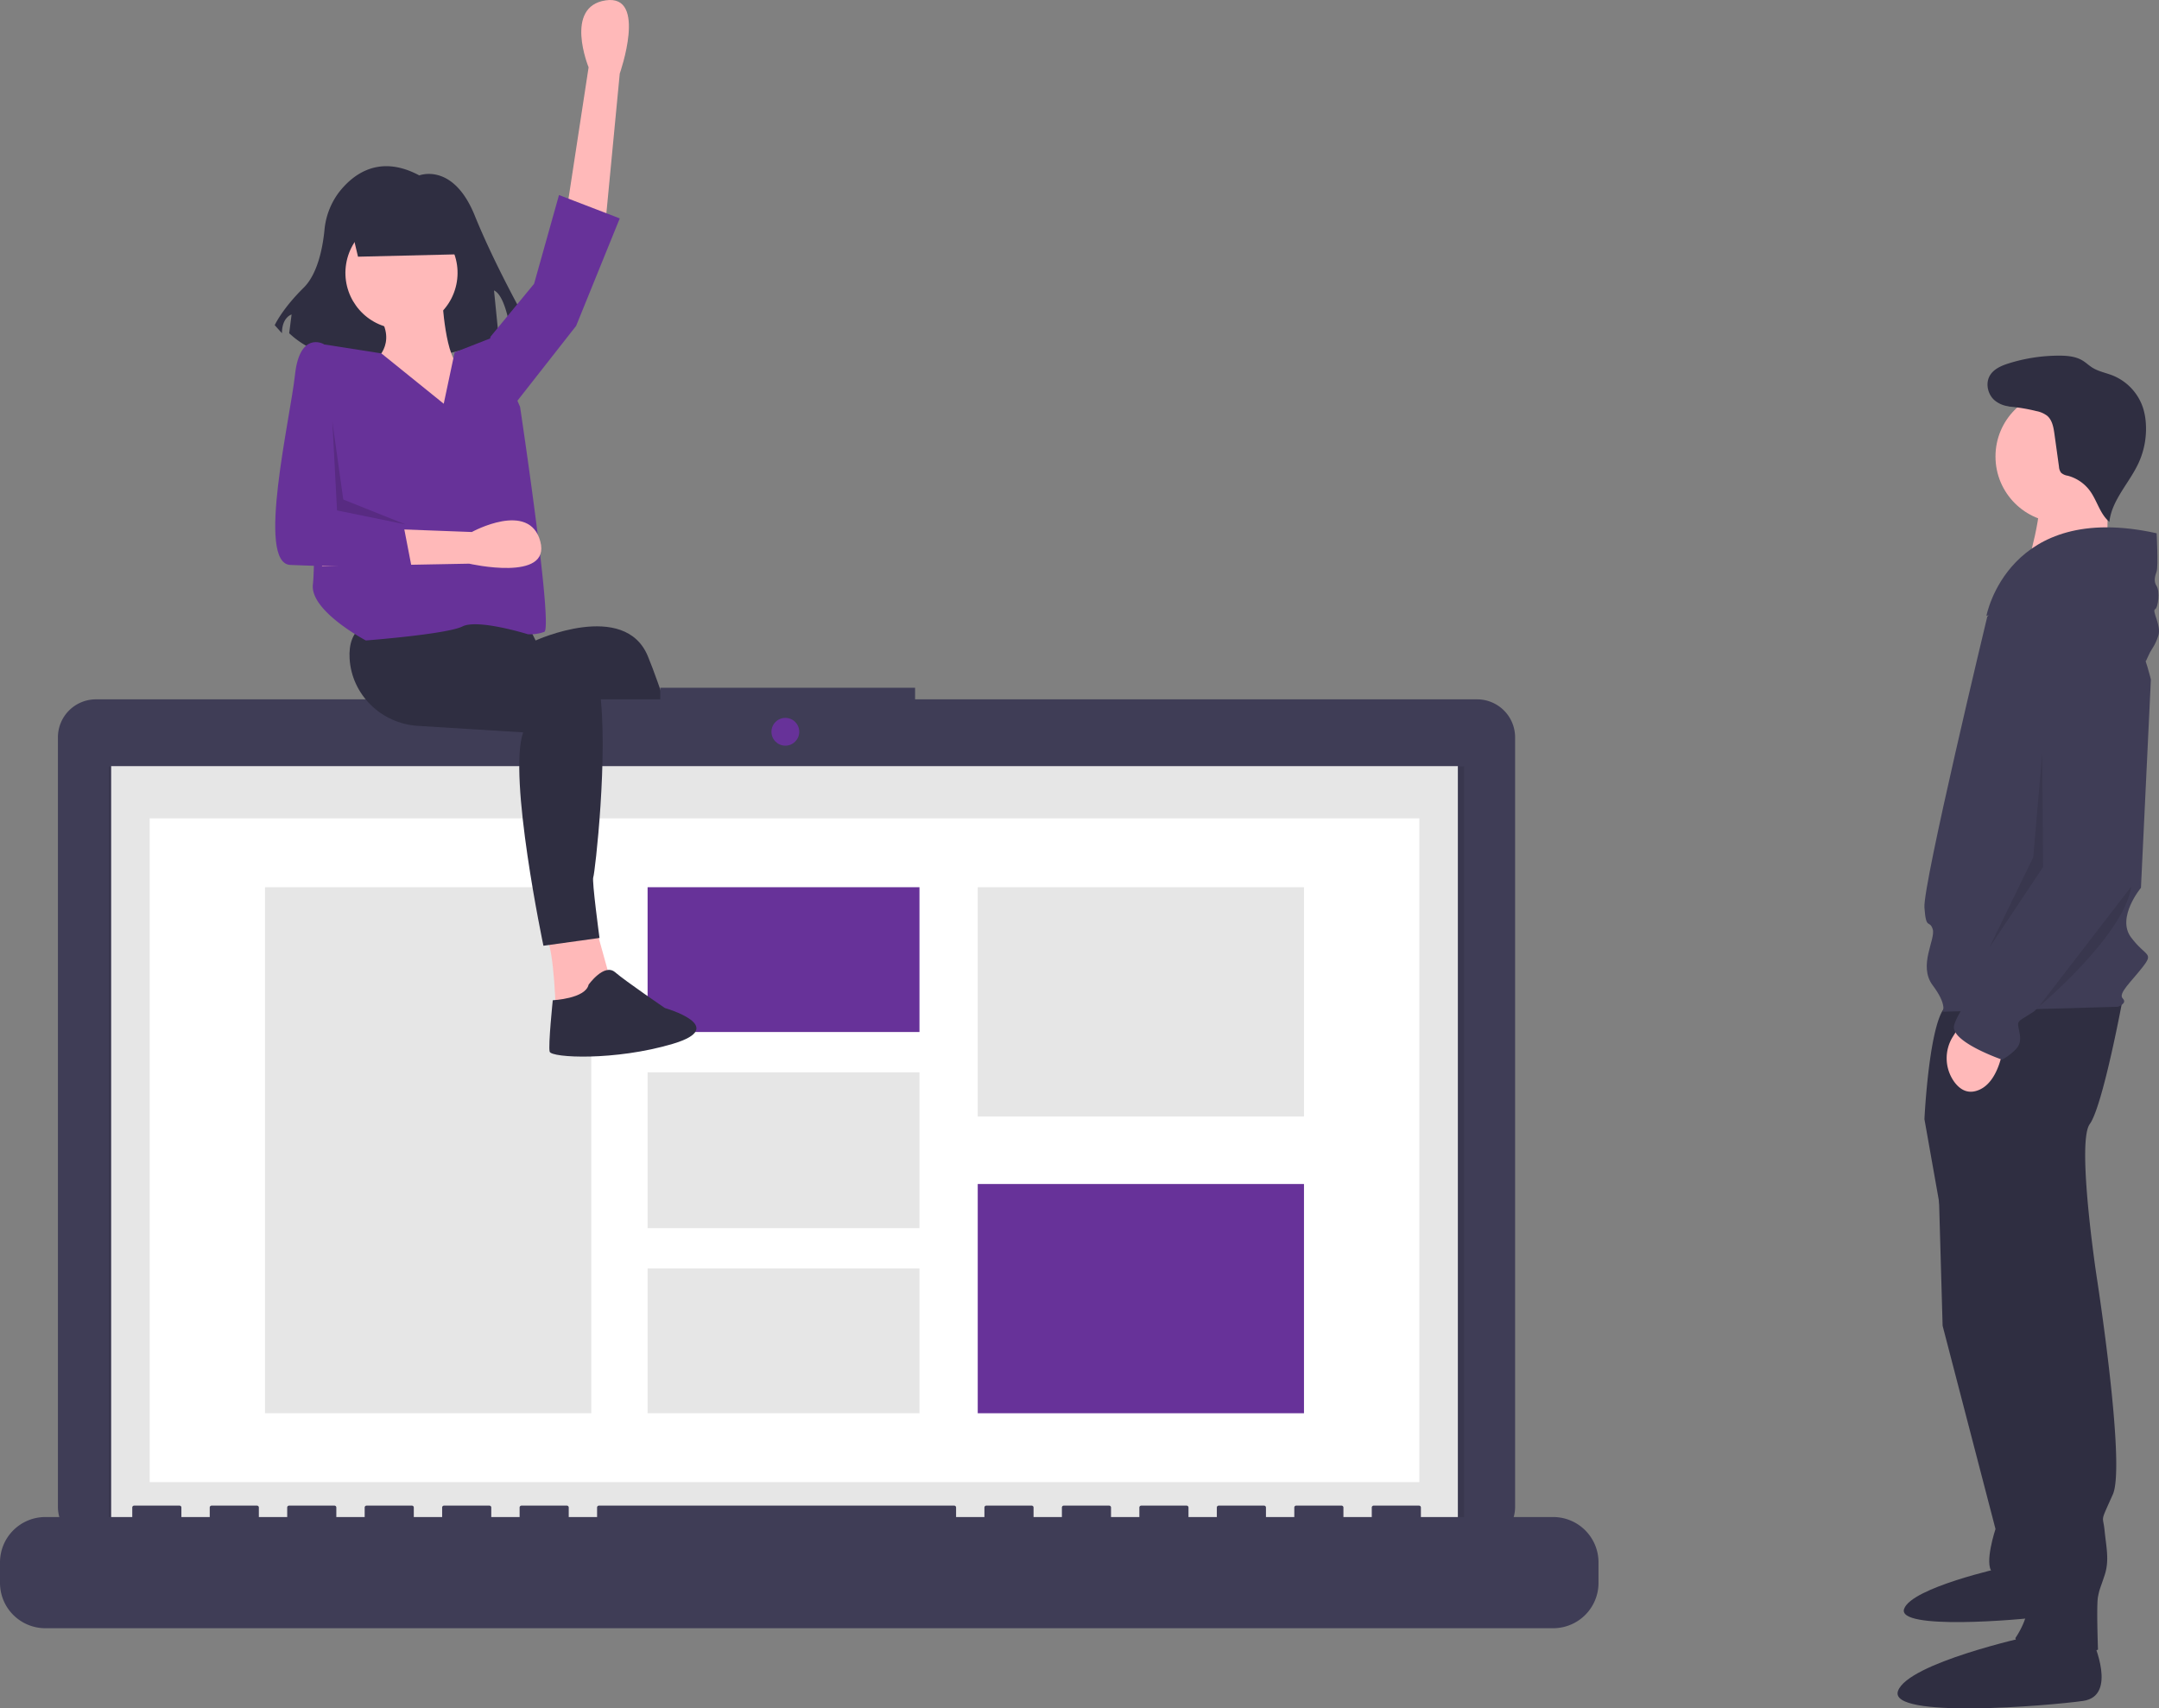 <svg id="ef801be8-9fb2-4433-98fc-7ef75631d0fc" data-name="Layer 1" xmlns="http://www.w3.org/2000/svg" width="881.389" height="697.508" viewBox="0 0 881.389 697.508"><rect x="0" y="0" width="881.389" height="697.508" fill="#808080" stroke="none"/><polygon points="277.171 365.785 286.074 393.129 298.156 382.954 291.797 361.334 277.171 365.785" fill="#ffb9b9"/><path d="M322.014,350.661l3.179,42.605,76.944,1.908,33.703,76.944,18.441-7.631s-20.985-72.493-30.523-95.385-45.785-6.359-45.785-6.359l-3.18-6.359Z" transform="translate(-159.305 -101.246)" fill="#2f2e41"/><path d="M441.563,489.287s1.272,20.349,3.18,21.621,16.533-1.272,16.533-1.272,4.394.976,22.257-3.815c20.081-5.387-2.544-13.354-2.544-13.354s-14.626-9.539-20.985-13.99-10.81,5.087-10.81,5.087C450.466,487.38,441.563,489.287,441.563,489.287Z" transform="translate(-159.305 -101.246)" fill="#2f2e41"/><path d="M950.333,571.681l2.024,70.851L973.95,725.529s-4.723,14.17-1.35,17.544,18.894,9.447,18.894,9.447L978.674,575.729Z" transform="translate(-159.305 -101.246)" fill="#2f2e41"/><path d="M997.213,742.727s7.7,16.941-3.08,18.481-60.576,5.647-57.496-3.08S977.192,741.187,977.192,741.187Z" transform="translate(-159.305 -101.246)" fill="#2f2e41"/><path d="M1025.908,508.927s-8.097,43.86-13.495,51.283,2.699,61.404,2.699,61.404,12.146,77.599,6.748,89.745-4.049,8.097-3.374,14.845,2.024,12.146,0,18.219-2.024,5.398-2.699,8.772,0,21.593,0,21.593-29.015,10.122-33.739-4.723c0,0,6.748-9.447,4.723-16.869a89.865,89.865,0,0,1-3.374-22.942V716.082l-31.04-116.061-7.422-41.836s2.024-42.511,9.447-46.559S1025.908,508.927,1025.908,508.927Z" transform="translate(-159.305 -101.246)" fill="#2f2e41"/><path d="M1013.762,771.414s10.122,22.268-4.049,24.292-79.623,7.422-75.575-4.049,53.307-22.268,53.307-22.268Z" transform="translate(-159.305 -101.246)" fill="#2f2e41"/><circle cx="841.629" cy="186.383" r="26.991" fill="#ffb9b9"/><path d="M1019.901,299.557l-.502,34.469-33.091.112s8.398-26.983,4.637-32.626S1019.901,299.557,1019.901,299.557Z" transform="translate(-159.305 -101.246)" fill="#ffb9b9"/><path d="M970.576,353.054s23.617-30.365,41.836-17.544,24.967,43.185,24.967,43.185l-4.049,85.021s-10.122,12.146-4.049,20.243,9.447,6.073,4.723,12.146-10.122,10.796-8.097,12.821-2.024,3.374-2.024,3.374l-71.526,2.024s2.024-2.699-4.049-10.796,1.35-18.894,0-22.942-2.699.675-3.374-8.772S970.576,353.054,970.576,353.054Z" transform="translate(-159.305 -101.246)" fill="#3f3d56"/><path d="M977.324,527.146s-1.35,16.869-11.471,19.568c-3.796,1.012-6.642-.917-8.718-3.724a16.571,16.571,0,0,1-.53-18.592l2.5-4Z" transform="translate(-159.305 -101.246)" fill="#ffb9b9"/><path d="M1039.741,318.978s.675,13.495,0,15.52-1.35,4.049,0,6.073.675,8.772-.675,9.447,2.699,6.748,1.35,10.796-2.699,5.398-3.374,6.748-1.762,3.767-1.762,3.767-19.831-42.23-36.026-32.108-29.015,13.495-29.015,13.495S979.011,305.483,1039.741,318.978Z" transform="translate(-159.305 -101.246)" fill="#3f3d56"/><path d="M1010.388,350.355s21.593,2.024,20.243,30.365,2.024,72.875,2.024,72.875-37.113,56.681-43.185,60.73-6.748,3.374-6.073,6.748,1.35,6.073-1.35,8.772a23.299,23.299,0,0,1-5.398,4.049s-21.593-7.422-19.568-14.17,11.471-17.544,11.471-17.544,16.195-26.316,16.869-30.365.675-3.374,2.699-5.398,7.422-10.122,7.422-14.17V439.425l-5.657-68.514a19.862,19.862,0,0,1,5.268-15.382C998.365,352.169,1003.218,349.495,1010.388,350.355Z" transform="translate(-159.305 -101.246)" fill="#3f3d56"/><path d="M983.527,266.814a10.998,10.998,0,0,1-10.191-2.333c-2.638-2.506-3.524-6.849-1.647-9.966,1.621-2.692,4.773-4.008,7.772-4.944a68.809,68.809,0,0,1,20.436-3.117c3.304-.001,6.754.281,9.581,1.99,1.399.846,2.584,2.008,3.967,2.879,2.543,1.603,5.597,2.135,8.389,3.248a21.52,21.52,0,0,1,12.264,12.988,25.931,25.931,0,0,1,1.192,6.1,33.425,33.425,0,0,1-2.916,16.568c-3.765,8.21-10.931,15.113-11.944,24.088-3.857-3.238-4.988-8.67-7.976-12.725a16.498,16.498,0,0,0-9.007-6.113,5.244,5.244,0,0,1-2.727-1.219,4.518,4.518,0,0,1-.854-2.458l-1.852-13.334c-.377-2.714-.886-5.679-2.968-7.46a10.555,10.555,0,0,0-4.422-1.919,71.316,71.316,0,0,0-11.542-1.882" transform="translate(-159.305 -101.246)" fill="#2f2e41"/><path d="M1029.374,463.234l-37.879,49.157S1026.374,483.234,1029.374,463.234Z" transform="translate(-159.305 -101.246)" opacity="0.1" style="isolation:isolate"/><polygon points="833.709 307.563 834.068 353.988 812.068 386.988 830.068 349.988 833.709 307.563" opacity="0.1" style="isolation:isolate"/><path d="M762.312,386.779H532.88V382.05H428.847v4.729h-230.378a15.519,15.519,0,0,0-15.519,15.519V716.461a15.519,15.519,0,0,0,15.519,15.519H762.312a15.519,15.519,0,0,0,15.519-15.519V402.298a15.519,15.519,0,0,0-15.519-15.519Z" transform="translate(-159.305 -101.246)" fill="#3f3d56"/><rect x="44.451" y="312.96" width="553.269" height="312.1" opacity="0.1" style="isolation:isolate"/><circle cx="320.612" cy="298.774" r="5.675" fill="#673299"/><rect x="45.38" y="312.804" width="549.775" height="311.985" fill="#e6e6e6"/><rect x="61.1" y="334.122" width="518.334" height="271.005" fill="#fff"/><rect x="108.198" y="362.241" width="133.187" height="214.767" fill="#e6e6e6"/><rect x="264.376" y="362.241" width="110.989" height="59.117" fill="#673299"/><rect x="264.376" y="437.821" width="110.989" height="63.607" fill="#e6e6e6"/><rect x="264.376" y="517.891" width="110.989" height="59.117" fill="#e6e6e6"/><rect x="399.149" y="362.241" width="133.187" height="93.594" fill="#e6e6e6"/><rect x="399.149" y="483.414" width="133.187" height="93.594" fill="#673299"/><path d="M793.366,720.632H739.371v-3.89a.771.771,0,0,0-.771-.771H720.087a.771.771,0,0,0-.771.771h0v3.89H707.745v-3.89a.771.771,0,0,0-.771-.771H688.461a.771.771,0,0,0-.771.771h0v3.89H676.119v-3.89a.771.771,0,0,0-.771-.771H656.835a.771.771,0,0,0-.771.771h0v3.89H644.493v-3.89a.771.771,0,0,0-.771-.771H625.209a.771.771,0,0,0-.771.771h0v3.89H612.867v-3.89a.771.771,0,0,0-.771-.771H593.583a.771.771,0,0,0-.771.771h0v3.89H581.241v-3.89a.771.771,0,0,0-.771-.771H561.957a.771.771,0,0,0-.771.771h0v3.89H549.615v-3.89a.771.771,0,0,0-.771-.771H403.828a.771.771,0,0,0-.771.771h0v3.89H391.486v-3.89a.771.771,0,0,0-.771-.771H372.202a.771.771,0,0,0-.771.771v3.89H359.86v-3.89a.771.771,0,0,0-.771-.771H340.576a.771.771,0,0,0-.771.771h0v3.89H328.234v-3.89a.771.771,0,0,0-.771-.771H308.95a.771.771,0,0,0-.771.771h0v3.89H296.608v-3.89a.771.771,0,0,0-.771-.771H277.324a.771.771,0,0,0-.771.771h0v3.89H264.982v-3.89a.771.771,0,0,0-.771-.771H245.698a.771.771,0,0,0-.771.771h0v3.89H233.356v-3.89a.771.771,0,0,0-.771-.771H214.072a.771.771,0,0,0-.771.771h0v3.89H177.818a18.513,18.513,0,0,0-18.513,18.513v8.371A18.513,18.513,0,0,0,177.818,766.028H793.366A18.513,18.513,0,0,0,811.879,747.516v-8.371A18.513,18.513,0,0,0,793.366,720.632Z" transform="translate(-159.305 -101.246)" fill="#3f3d56"/><path d="M297.648,179.8a30.081,30.081,0,0,0-5.889,15.463c-.686,6.821-2.683,17.73-8.494,23.464-8.854,8.736-11.805,15.289-11.805,15.289l2.951,3.276c0-6.552,3.935-7.644,3.935-7.644l-.984,7.644c26.561,25.117,85.586,2.184,85.586,2.184l-1.968-19.657c4.919,2.184,6.886,17.473,6.886,17.473l7.87-2.184s-13.773-24.025-22.626-45.866-22.626-16.381-22.626-16.381C314.253,164.185,303.532,172.23,297.648,179.8Z" transform="translate(-159.305 -101.246)" fill="#2f2e41"/><path d="M390.055,191.05l9.539-62.318s-10.174-24.8,6.995-27.344,5.723,29.887,5.723,29.887L406.589,191.05Z" transform="translate(-159.305 -101.246)" fill="#ffb9b9"/><path d="M382.425,484.2c3.18,5.087,3.815,31.159,3.815,31.159l22.257-13.99-6.359-22.892Z" transform="translate(-159.305 -101.246)" fill="#ffb9b9"/><path d="M351.265,347.482s-27.98,0-43.241,8.903c-4.905,2.862-6.329,8.023-6.002,13.709.854,14.856,12.987,26.588,27.839,27.507l43.025,2.661c-6.359,17.805,8.267,87.118,8.267,87.118l22.892-3.18s-3.18-23.528-2.544-24.8,6.359-50.872,2.544-76.944S348.086,367.195,348.086,367.195Z" transform="translate(-159.305 -101.246)" fill="#2f2e41"/><path d="M384.968,509.636s-1.908,18.441-1.272,20.985,26.708,3.815,50.236-3.18-3.179-14.626-3.179-14.626-15.898-10.81-20.349-14.626-10.81,5.087-10.81,5.087C398.322,509,384.968,509.636,384.968,509.636Z" transform="translate(-159.305 -101.246)" fill="#2f2e41"/><circle cx="323.286" cy="212.671" r="22.892" transform="matrix(0.16, -0.987, 0.987, 0.16, -97.729, 396.47)" fill="#ffb9b9"/><path d="M313.747,229.84c8.267,12.082-1.908,19.077-1.908,19.077l-4.451,33.067s47.693,4.451,55.959-1.908-9.539-27.344-15.898-29.251-7.631-27.98-7.631-27.98Z" transform="translate(-159.305 -101.246)" fill="#ffb9b9"/><path d="M314.992,245.529l-25.091-3.925-2.862,27.026s1.272,60.411,0,71.221,21.621,22.892,21.621,22.892,33.067-2.544,39.426-5.723,26.708,3.179,26.708,3.179a17.195,17.195,0,0,0,6.677-.954c3.815-1.272-9.856-91.888-9.856-91.888L359.532,239.379l-14.626,5.723-4.451,20.985Z" transform="translate(-159.305 -101.246)" fill="#673299"/><polygon points="209.766 165.476 235.202 133.045 253.007 89.168 228.207 79.63 218.032 115.876 200.227 137.497 199.591 141.312 209.766 165.476" fill="#673299"/><path d="M288.92,316.089l62.999,2.371s23.478-12.936,27.963,3.832-29.04,9.093-29.04,9.093L290.805,332.515Z" transform="translate(-159.305 -101.246)" fill="#ffb9b9"/><path d="M294.352,311.553l29.251,1.908,3.815,19.713s-35.61-.636-49.6-1.272,0-59.775,1.908-77.58,11.446-12.718,11.446-12.718l5.723,4.451Z" transform="translate(-159.305 -101.246)" fill="#673299"/><polygon points="140.135 203.948 165.571 214.123 137.591 208.399 135.683 172.153 140.135 203.948" opacity="0.15" style="isolation:isolate"/><polygon points="188.155 103.804 146.155 104.804 141.155 83.804 188.155 83.804 188.155 103.804" fill="#2f2e41"/></svg>